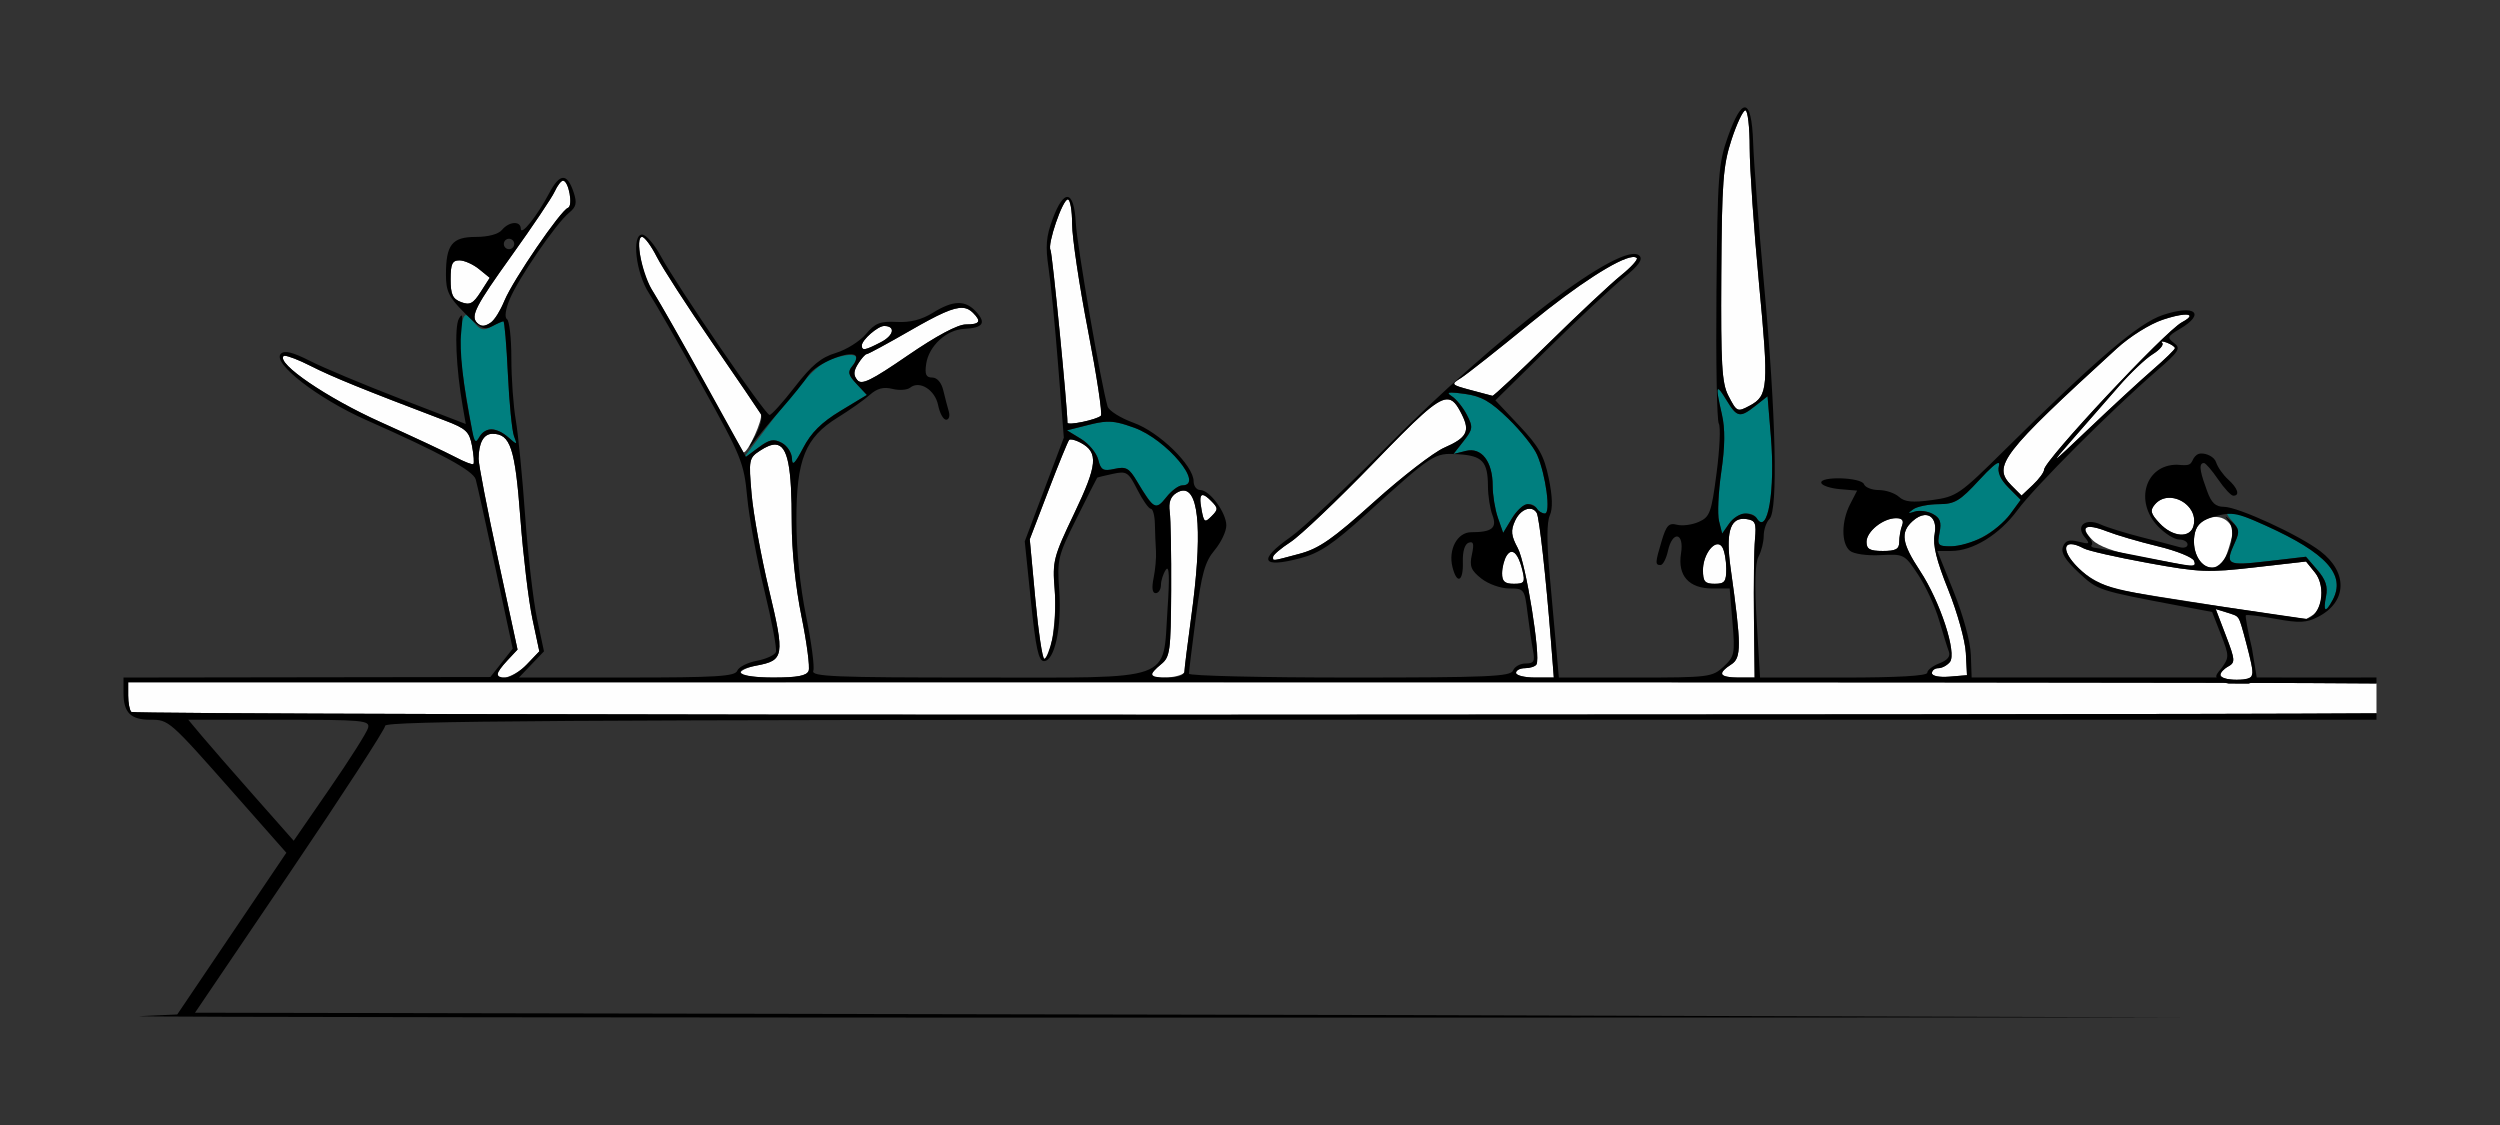 <?xml version="1.0" encoding="UTF-8" standalone="no"?>
<!-- Created with Inkscape (http://www.inkscape.org/) -->

<svg
   xmlns:dc="http://purl.org/dc/elements/1.1/"
   xmlns:cc="http://creativecommons.org/ns#"
   xmlns:rdf="http://www.w3.org/1999/02/22-rdf-syntax-ns#"
   xmlns:svg="http://www.w3.org/2000/svg"
   xmlns="http://www.w3.org/2000/svg"
   xmlns:sodipodi="http://sodipodi.sourceforge.net/DTD/sodipodi-0.dtd"
   xmlns:inkscape="http://www.inkscape.org/namespaces/inkscape"
   id="svg3364"
   version="1.1"
   inkscape:version="0.91 r13725"
   width="500"
   height="225"
   viewBox="0 0 500 225"
   sodipodi:docname="bb720500.svg">
  <rect x="0" y="0" width="500" height="225" fill="#333333" stroke="none"/>
  <defs
     id="defs3368" />
  <sodipodi:namedview
     pagecolor="#b1b1b1"
     bordercolor="#666666"
     borderopacity="1"
     objecttolerance="10"
     gridtolerance="10"
     guidetolerance="10"
     inkscape:pageopacity="0"
     inkscape:pageshadow="2"
     inkscape:window-width="1539"
     inkscape:window-height="834"
     id="namedview3366"
     showgrid="false"
     inkscape:zoom="0.83547286"
     inkscape:cx="278.2563"
     inkscape:cy="288.24485"
     inkscape:window-x="0"
     inkscape:window-y="0"
     inkscape:window-maximized="0"
     inkscape:current-layer="svg3364" />
  <g
     id="g4365"
     transform="translate(13.489,-2.304)">
    <g
       transform="translate(0,8.438)"
       id="g3374">
      <path
         sodipodi:nodetypes="sssssssssssssssssssscssssccssssssscssssssscccssssssscssssscccssssssssssssssscssssssssssssscssssssscccscccsssccccsssssssssssscssssscsssssssssssscscsssccsssssssscccssssssscsssssscsssscssccccscssccsssccsc"
         inkscape:connector-curvature="0"
         id="path3382"
         d="m 335.59,15.938 c -0.472,0 -1.722,2.637 -2.777,5.859 -1.688,5.153 -1.934,8.412 -2.043,27.045 -0.104,17.917 0.112,21.641 1.4,24.141 1.699,3.296 1.805,3.345 4.318,1.996 3.66,-1.965 3.79,-3.698 1.834,-24.299 -1.031,-10.855 -1.873,-23.114 -1.873,-27.24 0,-4.126 -0.387,-7.502 -0.859,-7.502 z M 99.113,30 c -0.376,0 -1.13,0.987 -1.678,2.193 -0.548,1.206 -4.402,6.939 -8.562,12.74 -7.275,10.144 -8.301,12.14 -6.941,13.504 1.584,1.589 3.666,-0.103 5.477,-4.449 C 89.143,49.824 98.657,35.919 100.102,35.436 101.173,35.077 100.25,30 99.113,30 Z m 100.961,3.75 c -1.053,0 -4.14,9.023 -3.463,10.121 0.361,0.586 3.389,31.439 3.389,34.531 0,0.634 5.873,-0.589 6.688,-1.393 C 207.024,76.677 205.868,69.023 204.119,60 202.37,50.977 200.938,41.379 200.938,38.672 200.936,35.965 200.547,33.75 200.074,33.75 Z m -85.15,7.5 c -1.386,0 -0.055,7.571 1.812,10.312 0.878,1.289 5.357,9.187 9.953,17.551 4.596,8.364 8.429,15.22 8.516,15.234 0.882,0.15 4.009,-6.785 3.467,-7.689 C 138.28,76.004 133.895,69.562 128.926,62.344 123.957,55.125 118.982,47.426 117.871,45.234 116.76,43.043 115.433,41.25 114.924,41.25 Z M 313,45.275 c -2.813,0.271 -10.984,5.515 -20.357,13.186 -6.521,5.336 -12.799,10.292 -13.951,11.012 -2.046,1.278 -2.001,1.334 1.896,2.389 2.196,0.594 4.181,1.121 4.412,1.172 0.231,0.051 5.278,-4.678 11.215,-10.508 5.937,-5.83 12.453,-11.936 14.48,-13.568 2.027,-1.632 3.454,-3.201 3.17,-3.486 C 313.694,45.299 313.402,45.237 313,45.275 Z M 78.4,45.938 c -1.439,0 -1.766,0.698 -1.766,3.779 0,3.06 0.401,3.932 2.104,4.574 1.746,0.658 2.409,0.312 3.912,-2.037 l 1.811,-2.828 -2.146,-1.744 C 81.134,46.722 79.371,45.938 78.4,45.938 Z M 179.043,55.436 C 177.183,55.325 174.298,56.67 168.508,60 c -4.482,2.578 -8.381,4.688 -8.664,4.688 -0.283,0 -1.061,0.878 -1.729,1.949 -0.914,1.467 -0.95,2.266 -0.148,3.234 0.871,1.053 2.7,0.163 10.1,-4.912 5.719,-3.922 9.981,-6.199 11.607,-6.203 2.806,-0.006 3.17,-0.591 1.447,-2.318 -0.599,-0.601 -1.233,-0.952 -2.078,-1.002 z m 244.195,1.365 c -0.939,0.08 -2.384,0.404 -4.154,0.998 -2.649,0.889 -6.579,3.354 -9.271,5.816 -23.003,21.036 -24.873,23.466 -21.025,27.326 l 2.035,2.039 2.252,-2.123 c 1.239,-1.167 2.252,-2.54 2.252,-3.051 0,-1.81 24.173,-27.665 27.562,-29.48 2.075,-1.111 1.915,-1.658 0.35,-1.525 z M 163.336,59.062 c -1.261,0 -4.457,2.792 -4.457,3.895 0,1.108 0.624,1.003 3.814,-0.652 2.607,-1.352 2.982,-3.242 0.643,-3.242 z m 255.613,3.092 c -0.17,0.009 -0.182,0.108 0.002,0.293 0.368,0.369 -0.487,1.384 -1.898,2.256 -1.412,0.871 -4.458,3.76 -6.771,6.42 -2.313,2.66 -6.514,7.469 -9.334,10.686 -4.693,5.354 -4.416,5.171 3.271,-2.152 4.619,-4.4 10.396,-9.728 12.838,-11.838 2.442,-2.11 4.439,-4.054 4.439,-4.32 0,-0.267 -0.724,-0.763 -1.607,-1.104 -0.442,-0.17 -0.769,-0.25 -0.939,-0.24 z M 43.43,65.023 c -0.099,2.26e-4 -0.168,0.017 -0.203,0.053 -1.467,1.472 8.7,8.396 19.391,13.205 6.425,2.89 13.154,6.038 14.953,6.996 1.799,0.958 3.427,1.587 3.617,1.4 0.19,-0.187 0.071,-1.811 -0.266,-3.609 C 80.38,80.17 79.756,79.587 75.436,77.947 59.097,71.745 52.97,69.254 48.623,67.045 46.272,65.85 44.121,65.022 43.43,65.023 Z m 232.371,8.717 c -2.191,0.161 -5.885,3.767 -14.586,12.746 -7.196,7.426 -14.658,14.524 -16.582,15.773 -1.924,1.249 -3.502,2.588 -3.506,2.975 -0.008,0.872 -0.437,0.922 5.266,-0.602 3.94,-1.052 6.632,-2.928 14.953,-10.414 5.582,-5.021 11.89,-9.888 14.018,-10.814 4.519,-1.969 5.211,-3.278 3.516,-6.65 -0.989,-1.966 -1.763,-3.11 -3.078,-3.014 z M 85.002,80.625 c -1.76,0 -2.752,1.788 -2.771,4.998 -0.007,1.118 1.743,10.161 3.889,20.094 l 3.9,18.061 L 88,125.934 c -1.111,1.186 -2.02,2.445 -2.02,2.799 0,1.609 3.63,0.39 5.893,-1.979 L 94.375,124.135 92.992,117.613 C 92.231,114.027 91.148,104.977 90.586,97.5 89.529,83.441 88.597,80.625 85.002,80.625 Z M 200.658,81.756 c -0.148,5.93e-4 -0.259,0.03 -0.318,0.09 C 200.101,82.085 198.232,86.655 196.186,92 l -3.723,9.719 1.113,11.953 c 0.612,6.574 1.418,11.953 1.789,11.953 1.342,0 2.549,-8.098 2.076,-13.918 -0.457,-5.623 -0.241,-6.452 3.926,-15.168 4.64,-9.705 4.868,-12.196 1.293,-14.115 -0.778,-0.418 -1.559,-0.67 -2.002,-0.668 z m -59.027,1.033 c -0.827,-0.051 -1.848,0.376 -3.098,1.197 -2.244,1.475 -2.303,1.775 -1.703,8.691 0.342,3.941 1.909,12.557 3.482,19.146 3.175,13.294 3.04,14.111 -2.496,15.152 -1.781,0.335 -3.236,1.012 -3.236,1.504 0,0.492 2.956,0.895 6.57,0.895 4.844,0 6.707,-0.353 7.086,-1.344 0.283,-0.739 -0.362,-5.65 -1.432,-10.912 -1.184,-5.825 -1.945,-13.138 -1.945,-18.695 0,-11.022 -0.746,-15.48 -3.229,-15.635 z m 81.648,9.191 c -0.446,-0.02 -0.946,0.139 -1.496,0.482 -1.17,0.731 -1.578,1.886 -1.326,3.75 0.2,1.482 0.33,8.597 0.289,15.812 -0.068,12.064 -0.23,13.242 -2,14.68 -1.059,0.86 -1.924,1.813 -1.924,2.117 0,1.149 6.543,0.532 6.572,-0.619 0.016,-0.645 0.633,-5.602 1.371,-11.016 2.198,-16.116 1.638,-25.064 -1.486,-25.207 z m 3.803,0.893 c -0.587,-0.037 -0.643,0.959 -0.24,3.062 0.464,2.421 0.638,2.524 1.986,1.172 1.348,-1.353 1.339,-1.621 -0.102,-3.066 -0.749,-0.751 -1.292,-1.146 -1.645,-1.168 z m 65.248,2.742 c -1,0.058 -2.137,0.937 -2.809,2.416 -0.897,1.974 -0.797,2.961 0.559,5.486 1.619,3.016 4.626,21.777 3.725,23.24 -0.252,0.408 -1.274,0.742 -2.271,0.742 -0.998,0 -1.814,0.422 -1.814,0.938 0,0.516 1.7,0.938 3.777,0.938 l 3.777,0 -0.568,-7.266 c -1.012,-12.923 -2.334,-24.823 -2.852,-25.664 -0.372,-0.604 -0.923,-0.865 -1.523,-0.83 z m 79.049,1.268 c -0.7,0.058 -1.513,0.445 -2.355,1.209 -2.488,2.259 -2.165,4.408 1.5,9.969 4.028,6.111 7.412,16.462 5.957,18.221 -0.555,0.671 -1.587,1.219 -2.295,1.219 -0.708,0 -1.289,0.447 -1.289,0.994 0,0.575 1.477,0.872 3.506,0.703 l 3.504,-0.291 -0.227,-4.447 c -0.124,-2.446 -1.703,-8.126 -3.51,-12.619 -2.383,-5.929 -3.133,-8.979 -2.732,-11.123 0.468,-2.505 -0.519,-3.963 -2.059,-3.834 z M 365.729,97.5 c -2.603,0 -5.916,2.654 -5.916,4.74 0,1.457 0.655,1.822 3.271,1.822 2.601,0 3.271,-0.369 3.271,-1.799 0,-0.989 0.254,-2.466 0.566,-3.281 C 367.315,97.953 366.951,97.5 365.729,97.5 Z m -30.502,0.131 c -2.784,-0.032 -3.556,2.995 -2.586,9.912 2.162,15.42 2.176,17.918 0.111,19.211 -1.051,0.659 -1.91,1.517 -1.91,1.908 0,0.392 1.483,0.713 3.297,0.713 l 3.299,0 -0.137,-11.953 c -0.075,-6.574 0.018,-13.641 0.207,-15.703 0.299,-3.268 0.08,-3.787 -1.697,-4.041 -0.204,-0.029 -0.398,-0.045 -0.584,-0.047 z m -5.068,5.084 c -1.305,-0.151 -3.055,2.441 -3.055,5.164 0,2.304 0.376,2.746 2.336,2.746 2.016,0 2.335,-0.418 2.322,-3.047 -0.008,-1.676 -0.367,-3.604 -0.799,-4.287 -0.227,-0.359 -0.504,-0.541 -0.805,-0.576 z m -41.277,1.512 c -0.356,-0.015 -0.714,0.24 -1.055,0.781 -0.485,0.769 -0.889,2.348 -0.896,3.508 -0.011,1.633 0.517,2.109 2.34,2.109 2.092,0 2.288,-0.287 1.75,-2.578 -0.577,-2.454 -1.355,-3.788 -2.139,-3.82 z m -276.73,26.086 0,2.656 c 0,1.461 0.28,2.938 0.623,3.281 0.343,0.344 96.334,0.595 213.316,0.559 93.36,-0.029 206.404,-0.086 235.717,-0.285 l 0,-5.963 C 435.637,130.318 323.808,130.312 219.799,130.312 Z"
         style="fill:#fefefe" />
      <path
         inkscape:connector-curvature="0"
         id="path3378"
         d="m 79.816,56.902 c -0.311,-0.074 -0.511,0.219 -0.75,0.844 -0.924,2.415 -0.643,7.873 0.84,16.316 0.77,4.383 1.413,8.18 1.43,8.438 0.016,0.258 0.458,-0.27 0.982,-1.172 0.524,-0.902 1.633,-1.641 2.467,-1.641 0.834,0 2.358,0.738 3.385,1.641 1.795,1.577 1.838,1.568 1.141,-0.234 C 88.912,80.062 88.362,74.473 88.088,68.672 87.814,62.871 87.411,58.125 87.191,58.125 c -0.219,0 -1.289,0.478 -2.377,1.062 -1.65,0.886 -2.245,0.732 -3.582,-0.924 -0.682,-0.845 -1.105,-1.287 -1.416,-1.361 z m 77.008,7.953 c -0.72,-0.046 -1.835,0.149 -3.314,0.6 -3.456,1.052 -5.827,3.54 -15.188,15.93 l -3.268,4.324 2.922,-2.166 c 2.414,-1.79 3.265,-1.982 4.902,-1.104 1.09,0.585 2.001,1.999 2.025,3.141 0.033,1.573 0.575,1.054 2.244,-2.143 1.593,-3.051 3.661,-5.101 7.469,-7.402 l 5.268,-3.182 -2.043,-2.182 c -1.706,-1.821 -1.843,-2.42 -0.836,-3.637 1.123,-1.357 1.018,-2.103 -0.182,-2.18 z m 173.285,6.84 c -0.264,0.155 0.025,1.754 0.787,5.07 0.659,2.866 0.621,6.338 -0.127,11.469 -0.59,4.047 -0.792,8.482 -0.449,9.854 l 0.623,2.494 1.404,-2.01 c 1.469,-2.104 4.507,-2.687 5.512,-1.057 2.185,3.547 3.732,-5.467 2.82,-16.443 l -0.66,-7.951 -2.379,1.877 c -3.171,2.502 -3.708,2.396 -5.875,-1.17 -0.912,-1.5 -1.451,-2.253 -1.656,-2.133 z m -53.268,0.682 c -0.855,-0.007 -0.773,0.224 0.027,0.734 0.9,0.574 2.254,2.246 3.012,3.715 1.271,2.466 1.222,2.87 -0.65,5.258 l -2.027,2.586 2.465,-0.619 c 3.142,-0.791 5.379,2.102 5.379,6.955 0,1.871 0.471,4.758 1.047,6.416 l 1.049,3.014 1.742,-2.873 c 1.738,-2.866 3.946,-3.715 5.041,-1.938 0.318,0.516 1.02,0.938 1.562,0.938 1.212,0 0.203,-7.644 -1.547,-11.719 -0.664,-1.547 -3.253,-4.797 -5.752,-7.223 -3.617,-3.511 -5.402,-4.528 -8.75,-4.982 -1.235,-0.168 -2.085,-0.257 -2.598,-0.262 z m -69.094,5.838 c -0.991,0.048 -2.054,0.257 -3.457,0.611 l -4.383,1.107 2.824,1.723 c 1.553,0.948 3.098,2.812 3.432,4.145 0.524,2.095 0.965,2.343 3.268,1.836 2.303,-0.507 2.911,-0.165 4.504,2.529 1.013,1.713 2.319,3.66 2.902,4.324 0.846,0.964 1.439,0.727 2.928,-1.172 1.026,-1.309 2.466,-2.381 3.199,-2.381 4.547,0 -3.122,-9.189 -9.627,-11.535 -2.489,-0.898 -3.939,-1.267 -5.59,-1.188 z m 178.488,8.25 c -0.379,-0.112 -1.693,1.036 -3.869,3.398 -3.893,4.225 -4.9,4.825 -8.125,4.838 -2.025,0.008 -4.313,0.471 -5.084,1.027 -1.168,0.843 -1.116,0.918 0.303,0.457 0.937,-0.305 2.558,-0.095 3.604,0.467 1.48,0.795 1.781,1.624 1.357,3.746 -0.504,2.527 -0.339,2.727 2.273,2.727 3.846,0 9.316,-2.966 11.854,-6.428 l 2.102,-2.865 -2.43,-2.438 c -1.645,-1.65 -2.266,-3.071 -1.92,-4.396 0.083,-0.32 0.062,-0.496 -0.064,-0.533 z"
         style="fill:#007f7f" />
      <path
         sodipodi:nodetypes="ssssscssssssccssccssscccsssssssssssssssssssssssssssscssscccccssscsssccsscssscsssssssssssssssssssssssssssccsccccsssssssssssssssssssssscccssssccccccsscccccsccccssccssscscccccccssssssssssscccsssssccssccssssssssssssssssssssssscsssssssscsssssscccscsccssssssssssssssssssscccssssssssssssssscccsssssssssssssssssscssssssscscccsscccsscssssscscccscccsssssssscsssssssssscccssssccsccccsssssssccccssscssssssssccccsssssscsssscssssssssscssscsssscsssssssccssssssssscsssscccsssscccssccssssccsscccccccc"
         inkscape:connector-curvature="0"
         id="path3376"
         d="m 335.438,15.344 c -0.847,0.052 -1.98,2.01 -3.357,5.887 -1.886,5.307 -2.066,7.748 -2.279,30.986 -0.128,13.874 0.082,25.736 0.467,26.361 0.385,0.625 0.188,5.064 -0.438,9.863 -1.042,7.992 -1.342,8.815 -3.568,9.803 -1.337,0.593 -3.301,0.85 -4.365,0.57 -1.605,-0.422 -2.123,0.121 -3.037,3.182 -1.327,4.443 -1.349,4.879 -0.242,4.879 0.473,0 1.138,-1.266 1.477,-2.812 0.912,-4.166 3.3,-3.719 2.619,0.49 -0.719,4.443 1.576,7.01 6.268,7.01 l 3.459,0 0.562,6.727 c 0.529,6.332 0.423,6.855 -1.783,8.906 -2.255,2.096 -2.926,2.18 -17.641,2.18 l -15.299,0 -0.518,-5.859 c -0.285,-3.223 -0.901,-10.059 -1.369,-15.191 -0.547,-5.998 -0.523,-10.056 0.068,-11.357 0.623,-1.371 0.556,-3.783 -0.207,-7.471 -0.934,-4.512 -1.944,-6.312 -5.898,-10.506 l -4.77,-5.061 10.711,-10.531 c 5.892,-5.793 12.605,-12.07 14.918,-13.949 3.025,-2.457 3.921,-3.701 3.191,-4.434 -3.235,-3.249 -28.342,15.757 -50.855,38.498 -7.967,8.048 -16.482,16.036 -18.924,17.75 -6.601,4.635 -5.841,6.306 1.936,4.248 3.847,-1.018 6.484,-2.776 13.01,-8.678 13.623,-12.32 13.749,-12.401 18.555,-12.121 4.861,0.283 5.95,1.452 5.971,6.398 0.008,1.9 0.412,4.501 0.896,5.779 0.975,2.572 -0.082,3.422 -4.25,3.422 -2.765,0 -4.62,3.453 -3.742,6.963 0.891,3.563 2.199,2.929 2.076,-1.006 -0.066,-2.113 0.377,-3.588 1.16,-3.861 0.964,-0.337 1.12,0.23 0.65,2.373 -0.512,2.338 -0.19,3.153 1.896,4.799 1.395,1.101 3.873,1.982 5.57,1.982 2.988,0 3.071,0.111 3.662,4.922 0.332,2.707 0.827,6.082 1.098,7.5 0.411,2.154 0.166,2.578 -1.482,2.578 -1.085,0 -2.214,0.633 -2.51,1.406 -0.464,1.212 -4.972,1.406 -32.682,1.406 -17.679,0 -32.143,-0.344 -32.143,-0.764 0,-0.419 0.626,-5.519 1.391,-11.334 1.145,-8.709 1.804,-11.065 3.738,-13.371 1.292,-1.54 2.348,-3.765 2.348,-4.945 0,-2.56 -3.325,-7.086 -5.207,-7.086 -0.734,0 -1.334,-0.784 -1.334,-1.742 0,-3.157 -6.86,-9.852 -11.992,-11.703 -2.616,-0.944 -4.962,-2.417 -5.215,-3.275 -1.308,-4.439 -6.125,-32.259 -6.357,-36.717 -0.344,-6.602 -2.355,-6.935 -4.637,-0.77 -1.3,3.512 -1.461,5.475 -0.805,9.844 0.451,3.002 1.32,11.855 1.932,19.674 l 1.113,14.217 -3.908,10.371 -3.906,10.371 1.232,11.975 c 0.962,9.342 1.535,11.975 2.605,11.975 2.128,0 3.588,-6.708 3.064,-14.08 -0.447,-6.294 -0.294,-6.928 3.498,-14.531 2.181,-4.373 4.021,-8.008 4.09,-8.076 0.069,-0.069 1.469,-0.413 3.111,-0.766 2.787,-0.599 3.116,-0.386 4.926,3.172 1.067,2.097 2.278,3.812 2.691,3.812 0.414,0 0.779,1.371 0.812,3.047 0.033,1.676 0.131,4.102 0.217,5.391 0.086,1.289 -0.126,3.715 -0.471,5.391 -0.409,1.989 -0.265,3.047 0.414,3.047 0.572,0 1.048,-0.738 1.055,-1.641 0.008,-0.902 0.451,-2.273 0.982,-3.047 0.677,-0.984 0.775,1.406 0.328,7.969 -0.996,14.631 1.924,13.594 -38.258,13.594 -28.356,0 -33.026,-0.192 -32.586,-1.344 0.283,-0.739 -0.362,-5.65 -1.432,-10.912 -1.23,-6.049 -1.945,-13.131 -1.945,-19.256 0,-12.128 1.757,-16.478 8.279,-20.504 2.386,-1.472 5.261,-3.501 6.389,-4.508 1.471,-1.313 2.75,-1.654 4.527,-1.207 1.363,0.343 2.963,0.232 3.557,-0.246 1.875,-1.512 4.982,0.443 5.596,3.521 0.317,1.591 1.036,2.893 1.598,2.893 0.562,0 0.802,-0.738 0.535,-1.641 -0.267,-0.902 -0.762,-2.801 -1.1,-4.219 -0.374,-1.574 -1.238,-2.578 -2.219,-2.578 -1.243,0 -1.515,-0.618 -1.205,-2.738 0.522,-3.566 4.034,-6.814 7.562,-6.992 3.791,-0.191 4.489,-1.148 2.467,-3.389 -2.186,-2.423 -4.591,-2.378 -8.688,0.162 -2.254,1.397 -4.54,1.978 -7.238,1.838 -3.308,-0.172 -4.303,0.22 -6.162,2.43 -1.219,1.449 -3.933,3.149 -6.031,3.777 -2.93,0.878 -4.826,2.45 -8.176,6.777 -2.399,3.099 -4.678,5.626 -5.064,5.615 -0.873,-0.025 -18.546,-25.834 -21.734,-31.74 -1.287,-2.384 -2.969,-4.334 -3.738,-4.334 -2.154,0 -1.258,7.733 1.357,11.719 1.184,1.805 5.937,10.087 10.561,18.404 7.985,14.362 8.441,15.491 9.092,22.455 0.377,4.033 1.917,12.391 3.422,18.574 1.505,6.183 2.545,11.739 2.312,12.348 -0.233,0.608 -1.951,1.395 -3.818,1.746 -1.867,0.351 -3.627,1.247 -3.912,1.992 -0.431,1.127 -4.143,1.355 -22.088,1.355 l -21.57,0 2.502,-2.621 2.504,-2.619 -1.387,-6.521 c -0.762,-3.586 -1.834,-12.848 -2.381,-20.582 -0.546,-7.734 -1.39,-16.355 -1.875,-19.156 -0.485,-2.802 -0.883,-8.367 -0.883,-12.367 0,-4 -0.396,-7.517 -0.879,-7.816 -0.517,-0.321 -0.285,-1.968 0.564,-4.008 1.729,-4.151 9.248,-15.11 11.814,-17.219 1.498,-1.231 1.67,-1.985 0.947,-4.16 -1.292,-3.889 -2.758,-3.824 -4.889,0.213 -2.413,4.573 -5.641,8.612 -5.668,7.092 -0.029,-1.617 -2.348,-1.472 -3.76,0.234 C 86.209,40.699 84.161,41.25 81.693,41.25 c -4.773,0 -5.992,1.537 -5.992,7.549 0,3.317 0.569,4.492 3.688,7.621 3.118,3.127 3.976,3.546 5.547,2.703 1.022,-0.549 2.037,-0.998 2.256,-0.998 0.219,0 0.622,4.746 0.896,10.547 0.274,5.801 0.824,11.391 1.223,12.422 0.697,1.803 0.655,1.812 -1.141,0.234 -2.353,-2.067 -4.644,-2.097 -5.771,-0.076 -0.728,1.305 -0.964,1.111 -1.426,-1.172 -1.866,-9.232 -2.631,-16.115 -2.207,-19.885 0.367,-3.27 0.253,-3.895 -0.479,-2.584 -0.93,1.667 -0.566,9.955 0.773,17.582 l 0.609,3.473 -13.152,-5.074 C 59.284,70.801 51.19,67.412 48.531,66.061 c -3.486,-1.772 -5.118,-2.174 -5.852,-1.438 -1.819,1.825 7.399,8.968 17.133,13.275 14.766,6.533 21.33,10.093 21.84,11.844 0.267,0.915 2.041,8.907 3.943,17.76 l 3.457,16.096 -2.236,2.836 -2.236,2.838 -36.684,0.051 -36.682,0.053 0,3.094 c 0,3.922 1.429,5.344 5.367,5.344 3.708,0 3.762,0.048 16.908,14.943 l 10.293,11.662 -10.91,16.17 -10.91,16.168 -7.477,0.338 c -4.112,0.186 105.233,0.318 242.99,0.295 l 168.477,-0.041 -159.223,-0.471 -241.215,-0.471 19.018,-28.092 c 10.46,-15.451 19.018,-28.634 19.018,-29.297 0,-0.978 35.77,-1.205 189.641,-1.205 l 208.615,0 0,-1.289 c -29.313,0.199 -142.357,0.256 -235.717,0.285 -116.982,0.036 -212.974,-0.215 -213.316,-0.559 -0.343,-0.344 -0.623,-1.82 -0.623,-3.281 l 0,-2.656 207.648,0 c 104.009,0 215.838,0.006 242.008,0.248 l 0,-1.207 c -1.251,0.002 -1.997,0.014 -3.49,0.014 l -77.475,-0.008 -0.158,-4.504 c -0.093,-2.652 -1.505,-7.855 -3.432,-12.648 l -3.273,-8.145 2.768,0 c 4.345,0 9.663,-3.276 13.26,-8.168 3.393,-4.615 18.637,-19.876 27.752,-27.781 4.611,-3.999 4.976,-4.58 3.557,-5.646 -1.437,-1.08 -1.328,-1.338 1.17,-2.818 5.272,-3.124 3.013,-4.94 -3.443,-2.77 -4.833,1.625 -13.193,8.764 -31.588,26.975 -9.043,8.952 -9.619,9.348 -14.539,10.025 -3.921,0.54 -5.473,0.389 -6.615,-0.648 -0.821,-0.745 -2.628,-1.355 -4.018,-1.355 -1.389,0 -2.728,-0.527 -2.975,-1.172 -0.537,-1.404 -8.991,-1.636 -8.533,-0.234 0.168,0.516 1.847,1.069 3.732,1.229 l 3.428,0.291 -1.396,2.709 c -1.773,3.439 -1.795,7.867 -0.047,9.322 0.767,0.639 3.411,1.015 6.119,0.871 4.702,-0.25 4.808,-0.196 7.525,3.912 1.516,2.291 3.396,6.365 4.178,9.053 0.782,2.688 1.666,5.531 1.967,6.316 0.365,0.954 -0.26,1.734 -1.885,2.354 -1.337,0.51 -2.432,1.36 -2.432,1.889 0,0.62 -5.926,0.961 -16.719,0.961 l -16.721,0 -0.666,-11.131 c -0.452,-7.544 -0.335,-11.755 0.363,-13.064 0.567,-1.063 1.031,-2.929 1.031,-4.148 0,-1.22 0.525,-2.75 1.168,-3.398 1.715,-1.731 1.276,-20.833 -1.072,-46.539 C 338.264,39.234 337.273,26.367 337.146,22.5 c -0.158,-4.824 -0.749,-7.215 -1.709,-7.156 z m 0.152,0.594 c 0.472,0 0.859,3.376 0.859,7.502 0,4.126 0.842,16.385 1.873,27.24 1.956,20.6 1.826,22.334 -1.834,24.299 -2.513,1.349 -2.619,1.3 -4.318,-1.996 -1.288,-2.499 -1.505,-6.224 -1.4,-24.141 0.109,-18.633 0.355,-21.891 2.043,-27.045 1.056,-3.223 2.305,-5.859 2.777,-5.859 z M 99.113,30 c 1.137,0 2.06,5.077 0.988,5.436 -1.445,0.483 -10.959,14.388 -12.693,18.553 -0.825,1.981 -2.008,3.927 -2.631,4.324 -1.406,0.896 -2.049,0.924 -2.846,0.125 -1.359,-1.363 -0.334,-3.36 6.941,-13.504 4.161,-5.802 8.015,-11.534 8.562,-12.74 C 97.983,30.987 98.737,30 99.113,30 Z m 100.961,3.75 c 0.473,0 0.862,2.215 0.863,4.922 0.001,2.707 1.433,12.305 3.182,21.328 1.749,9.023 2.905,16.677 2.568,17.01 C 205.873,77.813 200,79.036 200,78.402 200,75.31 196.972,44.457 196.611,43.871 195.935,42.773 199.022,33.75 200.074,33.75 Z m -85.15,7.5 c 0.51,0 1.836,1.793 2.947,3.984 1.111,2.191 6.086,9.891 11.055,17.109 4.969,7.219 9.354,13.661 9.746,14.314 0.404,0.675 -0.149,2.702 -1.277,4.688 -1.238,2.177 -1.35,2.622 -0.299,1.178 0.929,-1.276 3.474,-4.348 5.656,-6.824 2.182,-2.476 4.648,-5.542 5.479,-6.812 1.483,-2.27 8.219,-5.073 9.385,-3.904 0.327,0.328 0.053,1.252 -0.609,2.053 -1.007,1.217 -0.87,1.815 0.836,3.637 l 2.043,2.182 -5.268,3.182 c -3.808,2.302 -5.876,4.352 -7.469,7.402 -1.669,3.196 -2.211,3.716 -2.244,2.143 -0.024,-1.142 -0.936,-2.556 -2.025,-3.141 -1.618,-0.869 -2.458,-0.711 -4.58,0.863 l -2.6,1.928 -8.145,-14.725 C 123.075,62.407 118.456,54.305 117.289,52.5 c -2.295,-3.548 -3.914,-11.25 -2.365,-11.25 z m -26.766,0.375 c 0.401,-0.062 0.819,0.116 1.045,0.482 0.301,0.488 0.149,1.136 -0.338,1.438 -0.487,0.302 -1.133,0.149 -1.434,-0.34 -0.301,-0.488 -0.147,-1.136 0.34,-1.438 0.122,-0.075 0.253,-0.122 0.387,-0.143 z M 313,45.275 c 0.402,-0.039 0.694,0.024 0.865,0.195 0.284,0.285 -1.142,1.854 -3.17,3.486 -2.027,1.632 -8.543,7.738 -14.48,13.568 -5.937,5.83 -10.984,10.558 -11.215,10.508 -0.231,-0.051 -2.216,-0.578 -4.412,-1.172 -3.897,-1.054 -3.942,-1.111 -1.896,-2.389 1.152,-0.72 7.43,-5.675 13.951,-11.012 C 302.016,50.79 310.187,45.547 313,45.275 Z M 78.4,45.938 c 0.971,0 2.733,0.785 3.914,1.744 l 2.146,1.744 -1.811,2.828 c -1.503,2.349 -2.166,2.695 -3.912,2.037 -1.702,-0.642 -2.104,-1.514 -2.104,-4.574 0,-3.081 0.326,-3.779 1.766,-3.779 z m 100.643,9.498 c 0.846,0.05 1.479,0.401 2.078,1.002 1.722,1.728 1.359,2.312 -1.447,2.318 -1.627,0.004 -5.888,2.281 -11.607,6.203 -7.399,5.075 -9.228,5.965 -10.1,4.912 -0.801,-0.969 -0.765,-1.767 0.148,-3.234 0.667,-1.072 1.445,-1.949 1.729,-1.949 0.283,0 4.182,-2.109 8.664,-4.688 5.79,-3.33 8.675,-4.675 10.535,-4.564 z m 244.195,1.365 c 1.565,-0.133 1.725,0.414 -0.35,1.525 -3.39,1.816 -27.562,27.671 -27.562,29.48 0,0.511 -1.013,1.883 -2.252,3.051 l -2.252,2.123 -2.035,-2.039 c -3.848,-3.86 -1.978,-6.29 21.025,-27.326 2.692,-2.462 6.622,-4.928 9.271,-5.816 1.771,-0.594 3.215,-0.918 4.154,-0.998 z M 163.336,59.062 c 2.339,0 1.965,1.89 -0.643,3.242 -3.191,1.655 -3.814,1.761 -3.814,0.652 0,-1.102 3.196,-3.895 4.457,-3.895 z m 255.613,3.092 c 0.17,-0.009 0.498,0.07 0.939,0.24 0.884,0.34 1.607,0.837 1.607,1.104 0,0.267 -1.998,2.21 -4.439,4.32 -2.442,2.11 -8.219,7.438 -12.838,11.838 -7.688,7.323 -7.965,7.506 -3.271,2.152 2.82,-3.217 7.021,-8.026 9.334,-10.686 2.313,-2.66 5.36,-5.548 6.771,-6.42 1.412,-0.871 2.266,-1.887 1.898,-2.256 -0.184,-0.185 -0.172,-0.283 -0.002,-0.293 z M 43.43,65.023 c 0.691,-0.002 2.843,0.827 5.193,2.021 4.347,2.21 10.474,4.7 26.812,10.902 4.32,1.64 4.944,2.223 5.486,5.121 0.336,1.798 0.456,3.422 0.266,3.609 -0.19,0.187 -1.818,-0.443 -3.617,-1.4 C 75.771,84.32 69.042,81.171 62.617,78.281 51.927,73.472 41.759,66.548 43.227,65.076 c 0.035,-0.035 0.104,-0.053 0.203,-0.053 z m 286.68,6.672 c 0.205,-0.121 0.744,0.633 1.656,2.133 2.167,3.566 2.704,3.672 5.875,1.17 l 2.379,-1.877 0.66,7.951 c 0.912,10.977 -0.635,19.99 -2.82,16.443 -0.323,-0.524 -1.379,-0.953 -2.348,-0.953 -0.969,0 -2.392,0.904 -3.164,2.01 l -1.404,2.01 -0.623,-2.494 c -0.343,-1.372 -0.141,-5.806 0.449,-9.854 0.748,-5.131 0.786,-8.603 0.127,-11.469 -0.762,-3.316 -1.051,-4.915 -0.787,-5.07 z m -53.268,0.682 c 0.513,0.004 1.363,0.094 2.598,0.262 3.348,0.454 5.133,1.472 8.75,4.982 2.499,2.426 5.088,5.676 5.752,7.223 1.75,4.075 2.759,11.719 1.547,11.719 -0.542,0 -1.245,-0.422 -1.562,-0.938 -0.318,-0.516 -1.191,-0.938 -1.939,-0.938 -0.748,0 -2.143,1.294 -3.102,2.875 l -1.742,2.873 -1.049,-3.014 c -0.576,-1.658 -1.047,-4.545 -1.047,-6.416 0,-4.853 -2.237,-7.746 -5.379,-6.955 l -2.465,0.619 2.027,-2.586 c 1.872,-2.388 1.922,-2.792 0.65,-5.258 -0.757,-1.469 -2.112,-3.141 -3.012,-3.715 -0.801,-0.511 -0.882,-0.742 -0.027,-0.734 z m -1.041,1.363 c 1.315,-0.097 2.09,1.047 3.078,3.014 1.695,3.372 1.003,4.682 -3.516,6.65 -2.127,0.927 -8.436,5.793 -14.018,10.814 -8.321,7.486 -11.014,9.362 -14.953,10.414 -5.703,1.523 -5.273,1.473 -5.266,0.602 0.004,-0.387 1.582,-1.725 3.506,-2.975 1.924,-1.249 9.386,-8.347 16.582,-15.773 8.701,-8.979 12.395,-12.585 14.586,-12.746 z m -68.053,4.475 c 1.651,-0.08 3.101,0.29 5.59,1.188 6.505,2.347 14.174,11.535 9.627,11.535 -0.734,0 -2.173,1.072 -3.199,2.381 -2.078,2.65 -2.552,2.394 -5.83,-3.152 -1.593,-2.695 -2.201,-3.037 -4.504,-2.529 -2.303,0.507 -2.743,0.259 -3.268,-1.836 -0.333,-1.332 -1.878,-3.197 -3.432,-4.145 l -2.824,-1.723 4.383,-1.107 c 1.403,-0.354 2.466,-0.563 3.457,-0.611 z M 85.002,80.625 c 3.595,0 4.527,2.816 5.584,16.875 0.562,7.477 1.645,16.527 2.406,20.113 l 1.383,6.521 -2.502,2.619 c -1.376,1.441 -3.265,2.621 -4.197,2.621 -2.215,0 -2.139,-0.811 0.324,-3.441 l 2.02,-2.156 -3.9,-18.061 C 83.974,95.784 82.224,86.741 82.23,85.623 82.25,82.413 83.242,80.625 85.002,80.625 Z M 200.658,81.756 c 0.443,-0.002 1.224,0.25 2.002,0.668 3.575,1.919 3.347,4.411 -1.293,14.115 -4.167,8.716 -4.383,9.545 -3.926,15.168 0.266,3.272 0.059,7.742 -0.459,9.934 -0.518,2.191 -1.246,3.984 -1.617,3.984 -0.372,0 -1.177,-5.379 -1.789,-11.953 L 192.463,101.719 196.186,92 c 2.047,-5.345 3.916,-9.915 4.154,-10.154 0.06,-0.06 0.171,-0.089 0.318,-0.09 z m -59.027,1.033 c 2.482,0.154 3.229,4.613 3.229,15.635 0,5.557 0.761,12.87 1.945,18.695 1.07,5.262 1.714,10.173 1.432,10.912 -0.379,0.991 -2.242,1.344 -7.086,1.344 -6.92,0 -8.82,-1.366 -3.334,-2.398 5.536,-1.042 5.671,-1.859 2.496,-15.152 -1.574,-6.589 -3.141,-15.206 -3.482,-19.146 -0.6,-6.916 -0.541,-7.217 1.703,-8.691 1.25,-0.821 2.27,-1.249 3.098,-1.197 z m 244.605,3.676 c 0.126,0.037 0.148,0.214 0.064,0.533 -0.346,1.326 0.275,2.746 1.92,4.396 l 2.43,2.438 -2.102,2.865 c -1.155,1.576 -3.661,3.667 -5.568,4.646 -1.907,0.98 -4.735,1.781 -6.285,1.781 -2.612,0 -2.777,-0.199 -2.273,-2.727 0.423,-2.122 0.123,-2.952 -1.357,-3.746 -1.046,-0.561 -2.667,-0.771 -3.604,-0.467 -1.419,0.461 -1.471,0.386 -0.303,-0.457 0.771,-0.556 3.059,-1.02 5.084,-1.027 3.225,-0.013 4.232,-0.613 8.125,-4.838 2.177,-2.363 3.49,-3.511 3.869,-3.398 z M 223.279,91.98 c 3.124,0.143 3.684,9.091 1.486,25.207 -0.738,5.414 -1.355,10.371 -1.371,11.016 -0.018,0.709 -1.323,1.172 -3.301,1.172 -3.772,0 -4.023,-0.497 -1.348,-2.67 1.77,-1.438 1.932,-2.616 2,-14.68 0.041,-7.215 -0.089,-14.331 -0.289,-15.812 -0.252,-1.864 0.156,-3.019 1.326,-3.75 0.55,-0.344 1.05,-0.503 1.496,-0.482 z m 3.803,0.893 c 0.352,0.022 0.895,0.417 1.645,1.168 1.441,1.445 1.45,1.714 0.102,3.066 -1.348,1.353 -1.523,1.249 -1.986,-1.172 -0.403,-2.103 -0.347,-3.099 0.24,-3.062 z m 65.248,2.742 c 0.6,-0.035 1.151,0.226 1.523,0.83 0.518,0.841 1.84,12.741 2.852,25.664 l 0.568,7.266 -3.777,0 c -2.078,0 -3.777,-0.422 -3.777,-0.938 0,-0.516 0.817,-0.938 1.814,-0.938 0.998,0 2.02,-0.334 2.271,-0.742 0.901,-1.463 -2.105,-20.224 -3.725,-23.24 -1.356,-2.525 -1.455,-3.512 -0.559,-5.486 0.672,-1.479 1.808,-2.358 2.809,-2.416 z m 79.049,1.268 c 1.539,-0.129 2.527,1.329 2.059,3.834 -0.401,2.144 0.349,5.194 2.732,11.123 1.806,4.494 3.385,10.173 3.51,12.619 l 0.227,4.447 -3.504,0.291 c -2.029,0.168 -3.506,-0.128 -3.506,-0.703 0,-0.547 0.581,-0.994 1.289,-0.994 0.708,0 1.74,-0.548 2.295,-1.219 1.455,-1.758 -1.929,-12.11 -5.957,-18.221 -3.665,-5.56 -3.988,-7.71 -1.5,-9.969 0.842,-0.764 1.656,-1.151 2.355,-1.209 z M 365.729,97.5 c 1.222,0 1.587,0.453 1.193,1.482 -0.312,0.816 -0.566,2.292 -0.566,3.281 0,1.43 -0.67,1.799 -3.271,1.799 -2.616,0 -3.271,-0.365 -3.271,-1.822 0,-2.086 3.313,-4.74 5.916,-4.74 z m -30.502,0.131 c 0.186,0.002 0.38,0.018 0.584,0.047 1.778,0.254 1.996,0.773 1.697,4.041 -0.189,2.062 -0.282,9.129 -0.207,15.703 l 0.137,11.953 -3.299,0 c -3.73,0 -4.189,-0.866 -1.387,-2.621 2.064,-1.293 2.051,-3.791 -0.111,-19.211 -0.97,-6.917 -0.198,-9.944 2.586,-9.912 z m -5.068,5.084 c 0.301,0.035 0.578,0.217 0.805,0.576 0.431,0.683 0.792,2.611 0.799,4.287 0.012,2.629 -0.306,3.047 -2.322,3.047 -1.96,0 -2.336,-0.443 -2.336,-2.746 0,-2.724 1.75,-5.315 3.055,-5.164 z m -41.277,1.512 c 0.784,0.032 1.562,1.367 2.139,3.82 0.538,2.291 0.342,2.578 -1.75,2.578 -1.823,0 -2.351,-0.476 -2.34,-2.109 0.008,-1.16 0.412,-2.739 0.896,-3.508 0.341,-0.541 0.698,-0.796 1.055,-0.781 z m -264.719,33.586 18.205,0 c 16.885,0 18.173,0.119 17.758,1.641 -0.246,0.902 -3.694,6.347 -7.662,12.1 l -7.215,10.461 -7.904,-8.947 C 32.996,148.146 28.252,142.701 26.801,140.967 Z"
         style="fill:#000000" />
    </g>
    <g
       transform="matrix(0.935,0,0,0.935,22.424,-168.172)"
       id="g4344">
      <path
         id="path8537-11"
         d="m 443.508,326.486 c -0.014,-1.446 -2.708,-11.823 -3.175,-12.229 -0.172,-0.15 -1.321,-0.582 -2.554,-0.961 l -2.241,-0.689 2.171,5.674 c 2.007,5.244 2.044,5.745 0.491,6.614 -2.752,1.54 -1.919,2.841 1.819,2.841 2.14,0 3.495,-0.486 3.488,-1.25 z"
         style="fill:#ffffff"
         inkscape:connector-curvature="0" />
      <path
         id="path8525-0"
         d="m 456.255,313.921 c 2.301,-1.461 2.589,-6.564 0.515,-9.125 l -1.915,-2.365 -10.917,1.25 c -10.089,1.155 -11.826,1.085 -22.894,-0.933 -6.587,-1.201 -12.745,-2.595 -13.684,-3.098 -4.888,-2.616 -5.16,0.719 -0.399,4.899 2.182,1.916 5.381,3.42 8.75,4.115 3.878,0.8 38.689,6.173 39.238,6.057 0.04,-0.008 0.628,-0.368 1.307,-0.8 z"
         style="fill:#ffffff"
         inkscape:connector-curvature="0" />
      <path
         id="path8519-5"
         d="m 438.331,299.576 c 1.105,-3.541 1.08,-4.378 -0.172,-5.63 -2.119,-2.119 -6.271,-0.813 -7.03,2.211 -0.93,3.705 0.922,7.578 3.623,7.578 1.801,0 2.554,-0.875 3.579,-4.16 z"
         style="fill:#ffffff"
         inkscape:connector-curvature="0" />
      <path
         id="path8517-60"
         d="m 430.903,302.292 c -0.29,-0.757 -3.758,-2.155 -7.706,-3.106 -3.948,-0.951 -8.884,-2.398 -10.969,-3.215 -4.542,-1.779 -5.872,-0.953 -3.034,1.884 1.323,1.323 4.712,2.555 9.444,3.434 4.059,0.754 8.598,1.597 10.087,1.875 2.017,0.376 2.571,0.154 2.178,-0.871 z"
         style="fill:#ffffff"
         inkscape:connector-curvature="0" />
      <path
         id="path8509-8"
         d="m 430.793,294.801 c 1.191,-4.553 -5.326,-8.115 -8.297,-4.535 -1.053,1.269 -0.874,1.95 1.052,4 2.805,2.986 6.532,3.262 7.245,0.535 z"
         style="fill:#ffffff"
         inkscape:connector-curvature="0" />
      <path
         id="path8405-2"
         d="m 460.551,310.677 c 2.879,-5.38 -1.289,-10.027 -14.259,-15.897 -7.885,-3.568 -9.804,-3.843 -7.268,-1.041 1.511,1.67 1.62,2.428 0.655,4.547 -2.227,4.887 -1.847,5.108 7.004,4.077 l 8.163,-0.951 2.429,2.824 c 1.805,2.098 2.283,3.554 1.862,5.661 -0.669,3.345 -0.121,3.647 1.414,0.778 z"
         style="fill:#007f7f"
         inkscape:connector-curvature="0" />
      <path
         sodipodi:nodetypes="cccssccssssccccccccccscsssssssscccccccscccccssscsscccccsccccscscscccssccccsscccsssscc"
         inkscape:connector-curvature="0"
         id="path5445"
         d="m 432.426,279.334 c 1.182,-0.038 2.829,0.711 3.205,1.896 0.326,1.027 1.482,2.672 2.568,3.654 2.071,1.875 2.58,3.477 1.104,3.477 -0.479,0 -1.942,-1.571 -3.25,-3.492 -1.308,-1.921 -2.67,-3.496 -3.023,-3.5 -1.459,-0.015 -0.47,2.844 0.67,5.996 0.916,2.534 1.806,3.371 3.584,3.371 3.008,0 16.056,6.001 20.623,9.484 5.952,4.539 5.751,10.841 -0.445,14.045 -2.5,1.293 -4.004,1.367 -9.074,0.447 -3.343,-0.606 -6.221,-0.958 -6.396,-0.783 -0.175,0.175 0.409,3.353 1.297,7.062 l 1.007,6.115 c 0.177,0.795 -1.701,1.479 -1.701,1.479 l -4.288,-0.016 c 0,0 -2.917,-0.643 -2.63,-1.704 0.124,-0.547 0.706,-1.068 1.096,-1.605 1.677,-2.307 1.672,-2.626 -0.123,-7.219 l -1.877,-4.807 -6.877,-1.297 c -17.633,-3.327 -17.565,-3.304 -21.691,-7.152 -2.885,-2.691 -3.826,-4.244 -3.342,-5.506 0.511,-1.333 1.318,-1.595 3.34,-1.088 2.363,0.593 2.513,0.488 1.332,-0.936 -2.045,-2.464 0.158,-4.218 3.426,-2.729 1.373,0.626 5.323,1.851 8.777,2.725 3.454,0.873 7.069,1.82 8.031,2.104 0.963,0.283 1.75,0.034 1.75,-0.553 0,-0.587 -0.817,-1.068 -1.814,-1.068 -0.997,0 -3.022,-1.262 -4.5,-2.805 -5.112,-5.336 -2.709,-13.195 4.035,-13.195 2.832,0.242 2.861,0.093 3.561,-1.344 0.437,-0.682 0.918,-1.035 1.627,-1.059 z m -6.928,9.469 0,0.002 c -1.113,0.037 -2.189,0.482 -3.002,1.461 -1.053,1.269 -0.873,1.95 1.053,4 2.805,2.986 6.531,3.261 7.244,0.535 0.819,-3.13 -2.006,-5.792 -4.816,-5.986 -0.16,-0.011 -0.32,-0.017 -0.479,-0.012 z m 13.371,3.438 c -1.031,-0.05 -2.003,0.134 -3.283,0.479 -2.8,0.754 -4.02,1.701 -4.461,3.459 -0.926,3.688 0.931,7.559 3.627,7.559 2.981,0 5.612,-7.177 3.611,-9.852 -1.047,-1.399 -0.952,-1.391 0.639,0.064 1.588,1.452 1.694,2.108 0.695,4.299 -2.248,4.933 -1.877,5.149 6.986,4.117 l 8.162,-0.951 2.43,2.824 c 1.805,2.098 2.285,3.555 1.863,5.662 -0.669,3.345 -0.121,3.646 1.414,0.777 2.884,-5.389 -1.288,-10.025 -14.322,-15.924 -3.759,-1.701 -5.643,-2.431 -7.361,-2.514 z m -30.133,2.791 c -1.31,-0.059 -1.517,0.638 -0.367,2.023 0.624,0.751 0.913,1.587 0.643,1.857 -0.27,0.27 0.072,0.544 0.76,0.607 0.688,0.064 4.625,0.795 8.75,1.627 13.233,2.669 12.957,2.644 12.383,1.146 -0.29,-0.757 -3.759,-2.154 -7.707,-3.105 -3.948,-0.951 -8.883,-2.398 -10.969,-3.215 -1.524,-0.597 -2.706,-0.906 -3.492,-0.941 z m -4.172,3.693 c -1.915,0.03 -1.174,2.691 2.396,5.826 3.935,3.455 6.56,4.106 30.986,7.697 9.31,1.369 16.96,2.483 17,2.475 3.201,-0.678 4.33,-6.829 1.822,-9.926 l -1.914,-2.365 -10.918,1.25 c -10.089,1.155 -11.827,1.085 -22.895,-0.934 -6.587,-1.201 -12.745,-2.595 -13.684,-3.098 -1.222,-0.654 -2.156,-0.936 -2.795,-0.926 z m 30.975,13.883 2.172,5.674 c 2.007,5.244 2.043,5.746 0.49,6.615 -0.924,0.517 -1.68,1.368 -1.68,1.891 0,0.523 1.575,0.949 3.5,0.949 3.986,0 4.063,-0.295 2.051,-7.854 -1.626,-6.108 -1.349,-5.681 -4.293,-6.586 z"
         style="fill:#000000" />
    </g>
    <g
       id="g5655"
       transform="matrix(-1,0,0,1,1354.676,1013.748)">
      <g
         transform="matrix(0.905,0.426,-0.426,0.905,-366.573,-554.05)"
         id="g5524" />
      <g
         id="g5484" />
    </g>
  </g>
</svg>
